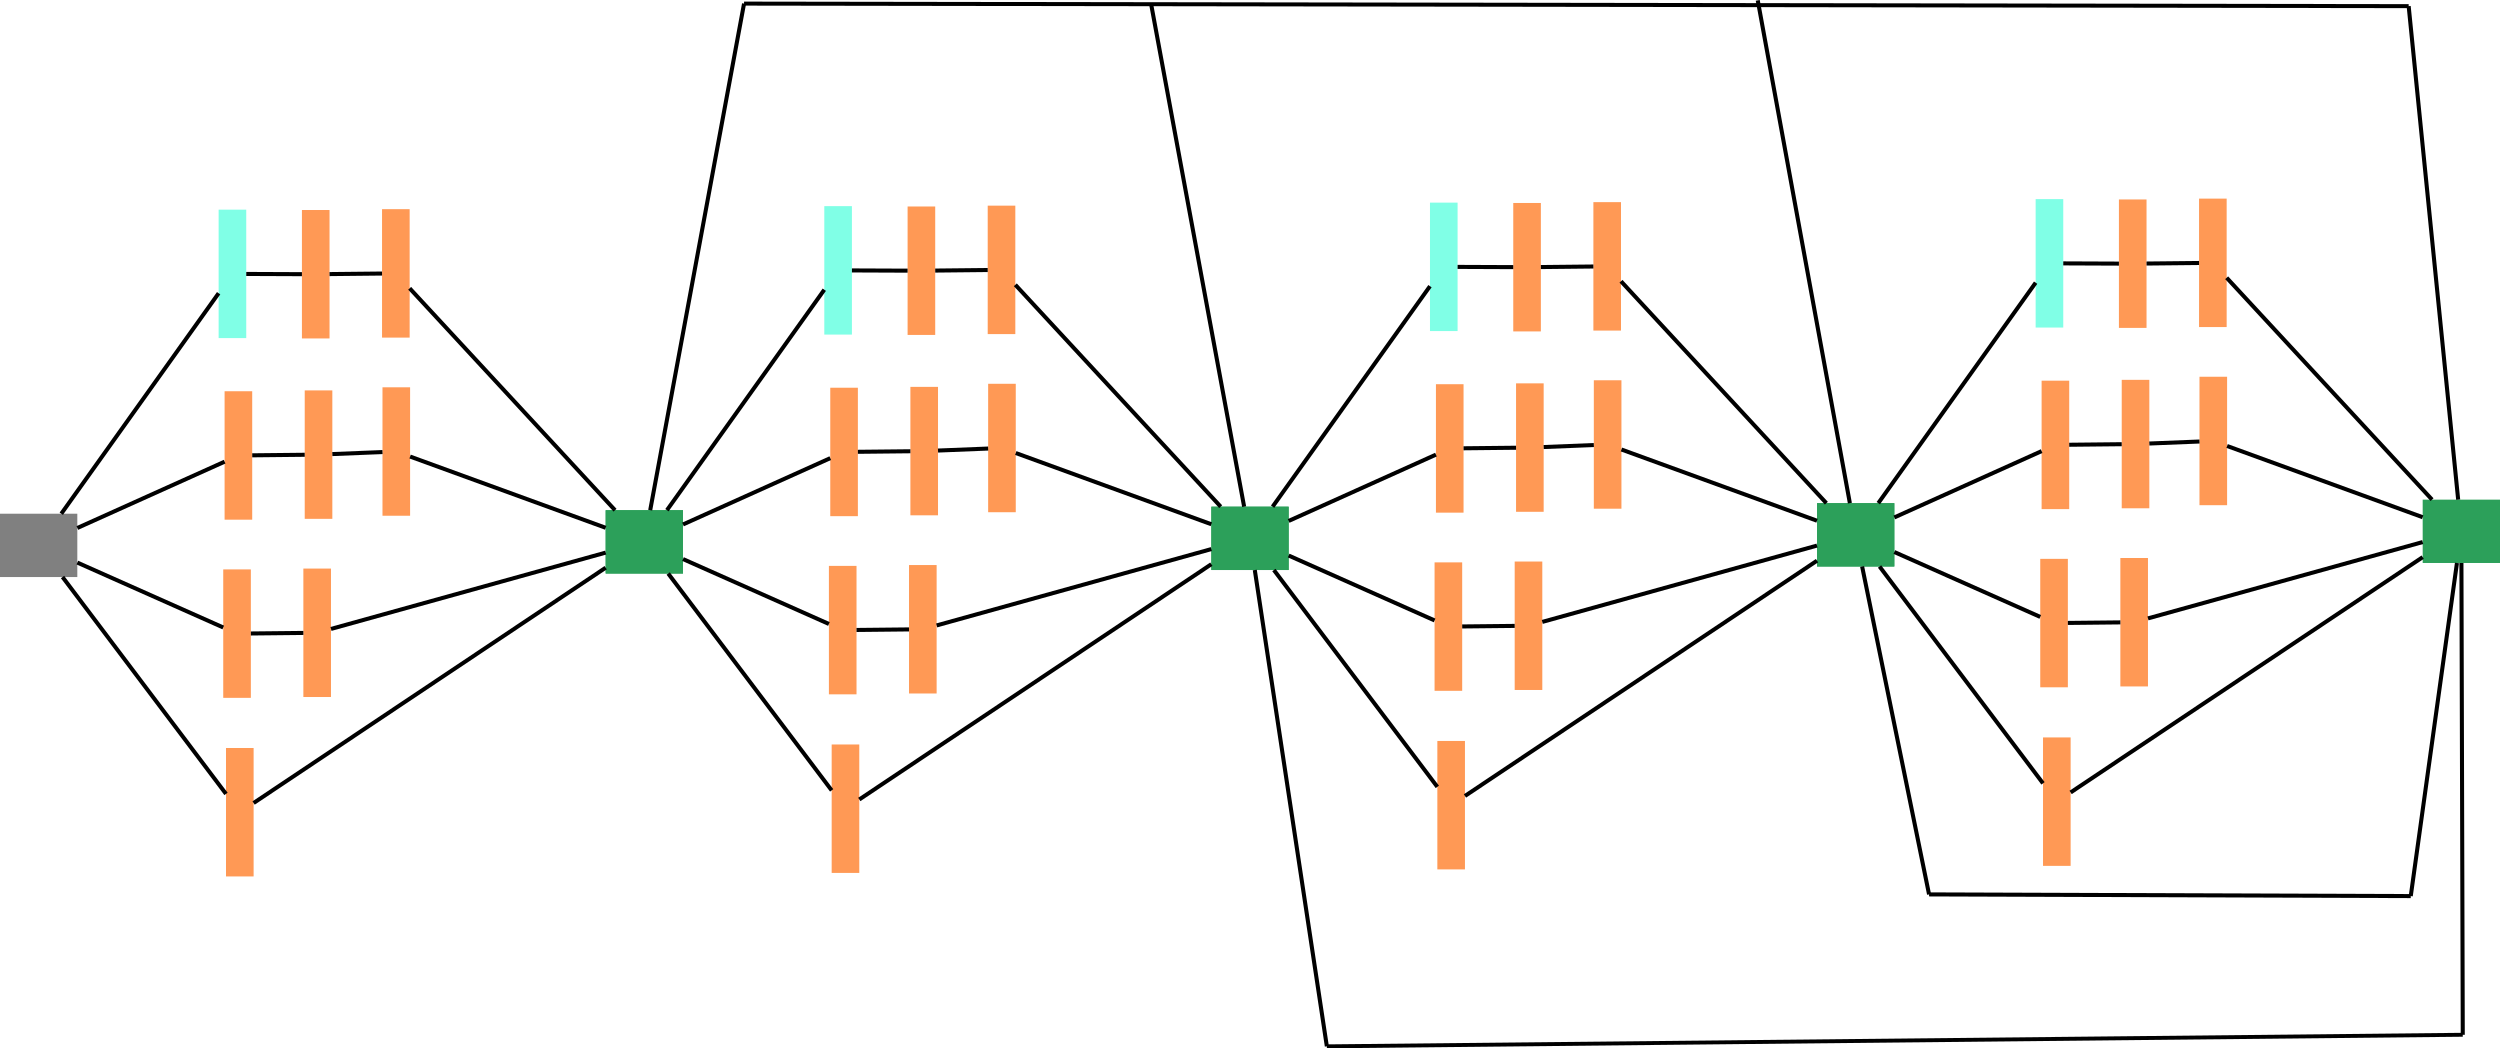 <?xml version="1.0" encoding="UTF-8" standalone="no"?>
<!-- Created with Inkscape (http://www.inkscape.org/) -->

<svg
   xmlns:dc="http://purl.org/dc/elements/1.1/"
   xmlns:cc="http://creativecommons.org/ns#"
   xmlns:rdf="http://www.w3.org/1999/02/22-rdf-syntax-ns#"
   xmlns:svg="http://www.w3.org/2000/svg"
   xmlns="http://www.w3.org/2000/svg"
   xmlns:sodipodi="http://sodipodi.sourceforge.net/DTD/sodipodi-0.dtd"
   xmlns:inkscape="http://www.inkscape.org/namespaces/inkscape"
   width="163.517mm"
   height="68.566mm"
   viewBox="0 0 163.517 68.566"
   version="1.1"
   id="svg170"
   inkscape:version="0.92.3 (2405546, 2018-03-11)"
   sodipodi:docname="dense-inc-block.svg">
  <defs
     id="defs164" />
  <sodipodi:namedview
     id="base"
     pagecolor="#ffffff"
     bordercolor="#666666"
     borderopacity="1.0"
     inkscape:pageopacity="0.0"
     inkscape:pageshadow="2"
     inkscape:zoom="0.98994949"
     inkscape:cx="275.69531"
     inkscape:cy="195.01747"
     inkscape:document-units="mm"
     inkscape:current-layer="layer1"
     showgrid="false"
     inkscape:window-width="1213"
     inkscape:window-height="969"
     inkscape:window-x="67"
     inkscape:window-y="27"
     inkscape:window-maximized="1" />
  <g
     inkscape:label="Layer 1"
     inkscape:groupmode="layer"
     id="layer1"
     transform="translate(-14.677,-111.012)">
    <rect
       style="fill:#808080;fill-opacity:1;stroke-width:0.14"
       id="rect3715"
       width="5.057"
       height="4.143"
       x="14.677"
       y="144.612" />
    <rect
       style="fill:#ff9955;stroke-width:0.117"
       id="rect3731"
       width="1.806"
       height="8.401"
       x="29.278"
       y="148.255" />
    <rect
       style="fill:#ff9955;stroke-width:0.117"
       id="rect3731-3"
       width="1.806"
       height="8.401"
       x="34.519"
       y="148.2" />
    <rect
       style="fill:#ff9955;stroke-width:0.117"
       id="rect3731-6"
       width="1.806"
       height="8.401"
       x="29.459"
       y="159.936" />
    <rect
       style="fill:#80ffe6;stroke-width:0.117"
       id="rect3731-7"
       width="1.806"
       height="8.401"
       x="28.977"
       y="124.725" />
    <rect
       style="fill:#ff9955;stroke-width:0.117"
       id="rect3731-35"
       width="1.806"
       height="8.401"
       x="29.367"
       y="136.602" />
    <rect
       style="fill:#ff9955;stroke-width:0.117"
       id="rect3731-3-6"
       width="1.806"
       height="8.401"
       x="34.608"
       y="136.547" />
    <rect
       style="fill:#ff9955;stroke-width:0.117"
       id="rect3731-7-2"
       width="1.806"
       height="8.401"
       x="39.694"
       y="136.344" />
    <rect
       style="fill:#ff9955;stroke-width:0.117"
       id="rect3731-9"
       width="1.806"
       height="8.401"
       x="34.425"
       y="124.748" />
    <rect
       style="fill:#ff9955;stroke-width:0.117"
       id="rect3731-3-1"
       width="1.806"
       height="8.401"
       x="39.665"
       y="124.693" />
    <rect
       style="fill:#2ca05a;fill-opacity:1;stroke-width:0.14"
       id="rect3715-2"
       width="5.057"
       height="4.143"
       x="54.292"
       y="144.382" />
    <rect
       style="fill:#2ca05a;fill-opacity:1;stroke-width:0.14"
       id="rect3715-0"
       width="5.057"
       height="4.143"
       x="54.292"
       y="144.382" />
    <rect
       style="fill:#ff9955;stroke-width:0.117"
       id="rect3731-93"
       width="1.806"
       height="8.401"
       x="68.893"
       y="148.025" />
    <rect
       style="fill:#ff9955;stroke-width:0.117"
       id="rect3731-3-60"
       width="1.806"
       height="8.401"
       x="74.133"
       y="147.97" />
    <rect
       style="fill:#ff9955;stroke-width:0.117"
       id="rect3731-6-6"
       width="1.806"
       height="8.401"
       x="69.074"
       y="159.706" />
    <rect
       style="fill:#80ffe6;stroke-width:0.117"
       id="rect3731-7-26"
       width="1.806"
       height="8.401"
       x="68.592"
       y="124.495" />
    <rect
       style="fill:#ff9955;stroke-width:0.117"
       id="rect3731-35-1"
       width="1.806"
       height="8.401"
       x="68.982"
       y="136.372" />
    <rect
       style="fill:#ff9955;stroke-width:0.117"
       id="rect3731-3-6-8"
       width="1.806"
       height="8.401"
       x="74.223"
       y="136.316" />
    <rect
       style="fill:#ff9955;stroke-width:0.117"
       id="rect3731-7-2-7"
       width="1.806"
       height="8.401"
       x="79.309"
       y="136.114" />
    <rect
       style="fill:#ff9955;stroke-width:0.117"
       id="rect3731-9-9"
       width="1.806"
       height="8.401"
       x="74.04"
       y="124.518" />
    <rect
       style="fill:#ff9955;stroke-width:0.117"
       id="rect3731-3-1-2"
       width="1.806"
       height="8.401"
       x="79.28"
       y="124.463" />
    <rect
       style="fill:#2ca05a;fill-opacity:1;stroke-width:0.14"
       id="rect3715-2-0"
       width="5.057"
       height="4.143"
       x="93.907"
       y="144.152" />
    <rect
       style="fill:#2ca05a;fill-opacity:1;stroke-width:0.14"
       id="rect3715-23"
       width="5.057"
       height="4.143"
       x="93.907"
       y="144.152" />
    <rect
       style="fill:#ff9955;stroke-width:0.117"
       id="rect3731-75"
       width="1.806"
       height="8.401"
       x="108.508"
       y="147.795" />
    <rect
       style="fill:#ff9955;stroke-width:0.117"
       id="rect3731-3-9"
       width="1.806"
       height="8.401"
       x="113.748"
       y="147.74" />
    <rect
       style="fill:#ff9955;stroke-width:0.117"
       id="rect3731-6-2"
       width="1.806"
       height="8.401"
       x="108.689"
       y="159.476" />
    <rect
       style="fill:#80ffe6;stroke-width:0.117"
       id="rect3731-7-28"
       width="1.806"
       height="8.401"
       x="108.207"
       y="124.265" />
    <rect
       style="fill:#ff9955;stroke-width:0.117"
       id="rect3731-35-9"
       width="1.806"
       height="8.401"
       x="108.597"
       y="136.142" />
    <rect
       style="fill:#ff9955;stroke-width:0.117"
       id="rect3731-3-6-7"
       width="1.806"
       height="8.401"
       x="113.837"
       y="136.086" />
    <rect
       style="fill:#ff9955;stroke-width:0.117"
       id="rect3731-7-2-3"
       width="1.806"
       height="8.401"
       x="118.924"
       y="135.884" />
    <rect
       style="fill:#ff9955;stroke-width:0.117"
       id="rect3731-9-6"
       width="1.806"
       height="8.401"
       x="113.654"
       y="124.288" />
    <rect
       style="fill:#ff9955;stroke-width:0.117"
       id="rect3731-3-1-1"
       width="1.806"
       height="8.401"
       x="118.895"
       y="124.233" />
    <rect
       style="fill:#2ca05a;fill-opacity:1;stroke-width:0.14"
       id="rect3715-2-2"
       width="5.057"
       height="4.143"
       x="133.522"
       y="143.922" />
    <rect
       style="fill:#2ca05a;fill-opacity:1;stroke-width:0.14"
       id="rect3715-9"
       width="5.057"
       height="4.143"
       x="133.522"
       y="143.922" />
    <rect
       style="fill:#ff9955;stroke-width:0.117"
       id="rect3731-31"
       width="1.806"
       height="8.401"
       x="148.123"
       y="147.565" />
    <rect
       style="fill:#ff9955;stroke-width:0.117"
       id="rect3731-3-94"
       width="1.806"
       height="8.401"
       x="153.363"
       y="147.509" />
    <rect
       style="fill:#ff9955;stroke-width:0.117"
       id="rect3731-6-7"
       width="1.806"
       height="8.401"
       x="148.304"
       y="159.245" />
    <rect
       style="fill:#80ffe6;stroke-width:0.117"
       id="rect3731-7-8"
       width="1.806"
       height="8.401"
       x="147.822"
       y="124.035" />
    <rect
       style="fill:#ff9955;stroke-width:0.117"
       id="rect3731-35-4"
       width="1.806"
       height="8.401"
       x="148.212"
       y="135.911" />
    <rect
       style="fill:#ff9955;stroke-width:0.117"
       id="rect3731-3-6-5"
       width="1.806"
       height="8.401"
       x="153.452"
       y="135.856" />
    <rect
       style="fill:#ff9955;stroke-width:0.117"
       id="rect3731-7-2-0"
       width="1.806"
       height="8.401"
       x="158.538"
       y="135.654" />
    <rect
       style="fill:#ff9955;stroke-width:0.117"
       id="rect3731-9-3"
       width="1.806"
       height="8.401"
       x="153.269"
       y="124.058" />
    <rect
       style="fill:#ff9955;stroke-width:0.117"
       id="rect3731-3-1-6"
       width="1.806"
       height="8.401"
       x="158.51"
       y="124.003" />
    <rect
       style="fill:#2ca05a;fill-opacity:1;stroke-width:0.14"
       id="rect3715-2-1"
       width="5.057"
       height="4.143"
       x="173.137"
       y="143.692" />
    <path
       style="fill:none;fill-rule:evenodd;stroke:#000000;stroke-width:0.265px;stroke-linecap:butt;stroke-linejoin:miter;stroke-opacity:1"
       d="m 19.735,145.546 9.633,-4.337"
       id="path520"
       inkscape:connector-type="polyline"
       inkscape:connector-curvature="3"
       inkscape:connection-start="#rect3715"
       inkscape:connection-end="#rect3731-35" />
    <path
       style="fill:none;fill-rule:evenodd;stroke:#000000;stroke-width:0.265px;stroke-linecap:butt;stroke-linejoin:miter;stroke-opacity:1"
       d="m 19.735,147.809 9.544,4.245"
       id="path522"
       inkscape:connector-type="polyline"
       inkscape:connector-curvature="3"
       inkscape:connection-start="#rect3715"
       inkscape:connection-end="#rect3731" />
    <path
       style="fill:none;fill-rule:evenodd;stroke:#000000;stroke-width:0.265px;stroke-linecap:butt;stroke-linejoin:miter;stroke-opacity:1"
       d="m 18.768,148.755 10.691,14.183"
       id="path524"
       inkscape:connector-type="polyline"
       inkscape:connector-curvature="3"
       inkscape:connection-start="#rect3715"
       inkscape:connection-end="#rect3731-6" />
    <path
       style="fill:none;fill-rule:evenodd;stroke:#000000;stroke-width:0.265px;stroke-linecap:butt;stroke-linejoin:miter;stroke-opacity:1"
       d="M 18.685,144.612 28.977,130.191"
       id="path526"
       inkscape:connector-type="polyline"
       inkscape:connector-curvature="3"
       inkscape:connection-start="#rect3715"
       inkscape:connection-end="#rect3731-7" />
    <path
       style="fill:none;fill-rule:evenodd;stroke:#000000;stroke-width:0.265px;stroke-linecap:butt;stroke-linejoin:miter;stroke-opacity:1"
       d="m 30.784,128.93 3.641,0.015"
       id="path528"
       inkscape:connector-type="polyline"
       inkscape:connector-curvature="3"
       inkscape:connection-start="#rect3731-7"
       inkscape:connection-end="#rect3731-9" />
    <path
       style="fill:none;fill-rule:evenodd;stroke:#000000;stroke-width:0.265px;stroke-linecap:butt;stroke-linejoin:miter;stroke-opacity:1"
       d="m 36.231,128.939 3.434,-0.036"
       id="path530"
       inkscape:connector-type="polyline"
       inkscape:connector-curvature="3"
       inkscape:connection-start="#rect3731-9"
       inkscape:connection-end="#rect3731-3-1" />
    <path
       style="fill:none;fill-rule:evenodd;stroke:#000000;stroke-width:0.265px;stroke-linecap:butt;stroke-linejoin:miter;stroke-opacity:1"
       d="m 31.174,140.793 3.434,-0.036"
       id="path532"
       inkscape:connector-type="polyline"
       inkscape:connector-curvature="3"
       inkscape:connection-start="#rect3731-35"
       inkscape:connection-end="#rect3731-3-6" />
    <path
       style="fill:none;fill-rule:evenodd;stroke:#000000;stroke-width:0.265px;stroke-linecap:butt;stroke-linejoin:miter;stroke-opacity:1"
       d="m 36.414,140.711 3.28,-0.131"
       id="path534"
       inkscape:connector-type="polyline"
       inkscape:connector-curvature="3"
       inkscape:connection-start="#rect3731-3-6"
       inkscape:connection-end="#rect3731-7-2" />
    <path
       style="fill:none;fill-rule:evenodd;stroke:#000000;stroke-width:0.265px;stroke-linecap:butt;stroke-linejoin:miter;stroke-opacity:1"
       d="m 31.085,152.446 3.434,-0.036"
       id="path536"
       inkscape:connector-type="polyline"
       inkscape:connector-curvature="3"
       inkscape:connection-start="#rect3731"
       inkscape:connection-end="#rect3731-3" />
    <path
       style="fill:none;fill-rule:evenodd;stroke:#000000;stroke-width:0.265px;stroke-linecap:butt;stroke-linejoin:miter;stroke-opacity:1"
       d="M 31.265,163.533 54.292,148.144"
       id="path538"
       inkscape:connector-type="polyline"
       inkscape:connector-curvature="3"
       inkscape:connection-start="#rect3731-6"
       inkscape:connection-end="#rect3715-2" />
    <path
       style="fill:none;fill-rule:evenodd;stroke:#000000;stroke-width:0.265px;stroke-linecap:butt;stroke-linejoin:miter;stroke-opacity:1"
       d="m 36.325,152.149 17.968,-4.993"
       id="path540"
       inkscape:connector-type="polyline"
       inkscape:connector-curvature="3"
       inkscape:connection-start="#rect3731-3"
       inkscape:connection-end="#rect3715-2" />
    <path
       style="fill:none;fill-rule:evenodd;stroke:#000000;stroke-width:0.265px;stroke-linecap:butt;stroke-linejoin:miter;stroke-opacity:1"
       d="m 41.5,140.874 12.792,4.659"
       id="path542"
       inkscape:connector-type="polyline"
       inkscape:connector-curvature="3"
       inkscape:connection-start="#rect3731-7-2"
       inkscape:connection-end="#rect3715-2" />
    <path
       style="fill:none;fill-rule:evenodd;stroke:#000000;stroke-width:0.265px;stroke-linecap:butt;stroke-linejoin:miter;stroke-opacity:1"
       d="m 41.471,129.869 13.433,14.513"
       id="path544"
       inkscape:connector-type="polyline"
       inkscape:connector-curvature="3"
       inkscape:connection-start="#rect3731-3-1"
       inkscape:connection-end="#rect3715-2" />
    <path
       style="fill:none;fill-rule:evenodd;stroke:#000000;stroke-width:0.265px;stroke-linecap:butt;stroke-linejoin:miter;stroke-opacity:1"
       d="m 70.398,128.7 3.641,0.015"
       id="path546"
       inkscape:connector-type="polyline"
       inkscape:connector-curvature="3"
       inkscape:connection-start="#rect3731-7-26"
       inkscape:connection-end="#rect3731-9-9" />
    <path
       style="fill:none;fill-rule:evenodd;stroke:#000000;stroke-width:0.265px;stroke-linecap:butt;stroke-linejoin:miter;stroke-opacity:1"
       d="m 75.846,128.709 3.434,-0.036"
       id="path548"
       inkscape:connector-type="polyline"
       inkscape:connector-curvature="3"
       inkscape:connection-start="#rect3731-9-9"
       inkscape:connection-end="#rect3731-3-1-2" />
    <path
       style="fill:none;fill-rule:evenodd;stroke:#000000;stroke-width:0.265px;stroke-linecap:butt;stroke-linejoin:miter;stroke-opacity:1"
       d="m 81.086,129.639 13.433,14.513"
       id="path550"
       inkscape:connector-type="polyline"
       inkscape:connector-curvature="3"
       inkscape:connection-start="#rect3731-3-1-2"
       inkscape:connection-end="#rect3715-2-0" />
    <path
       style="fill:none;fill-rule:evenodd;stroke:#000000;stroke-width:0.265px;stroke-linecap:butt;stroke-linejoin:miter;stroke-opacity:1"
       d="M 58.299,144.382 68.592,129.961"
       id="path552"
       inkscape:connector-type="polyline"
       inkscape:connector-curvature="3"
       inkscape:connection-start="#rect3715-2"
       inkscape:connection-end="#rect3731-7-26" />
    <path
       style="fill:none;fill-rule:evenodd;stroke:#000000;stroke-width:0.265px;stroke-linecap:butt;stroke-linejoin:miter;stroke-opacity:1"
       d="m 59.35,145.315 9.633,-4.337"
       id="path554"
       inkscape:connector-type="polyline"
       inkscape:connector-curvature="3"
       inkscape:connection-start="#rect3715-2"
       inkscape:connection-end="#rect3731-35-1" />
    <path
       style="fill:none;fill-rule:evenodd;stroke:#000000;stroke-width:0.265px;stroke-linecap:butt;stroke-linejoin:miter;stroke-opacity:1"
       d="m 70.788,140.563 3.434,-0.036"
       id="path556"
       inkscape:connector-type="polyline"
       inkscape:connector-curvature="3"
       inkscape:connection-start="#rect3731-35-1"
       inkscape:connection-end="#rect3731-3-6-8" />
    <path
       style="fill:none;fill-rule:evenodd;stroke:#000000;stroke-width:0.265px;stroke-linecap:butt;stroke-linejoin:miter;stroke-opacity:1"
       d="m 76.029,140.481 3.28,-0.131"
       id="path558"
       inkscape:connector-type="polyline"
       inkscape:connector-curvature="3"
       inkscape:connection-start="#rect3731-3-6-8"
       inkscape:connection-end="#rect3731-7-2-7" />
    <path
       style="fill:none;fill-rule:evenodd;stroke:#000000;stroke-width:0.265px;stroke-linecap:butt;stroke-linejoin:miter;stroke-opacity:1"
       d="m 81.115,140.643 12.792,4.659"
       id="path560"
       inkscape:connector-type="polyline"
       inkscape:connector-curvature="3"
       inkscape:connection-start="#rect3731-7-2-7"
       inkscape:connection-end="#rect3715-2-0" />
    <path
       style="fill:none;fill-rule:evenodd;stroke:#000000;stroke-width:0.265px;stroke-linecap:butt;stroke-linejoin:miter;stroke-opacity:1"
       d="m 59.35,147.579 9.544,4.245"
       id="path562"
       inkscape:connector-type="polyline"
       inkscape:connector-curvature="3"
       inkscape:connection-start="#rect3715-2"
       inkscape:connection-end="#rect3731-93" />
    <path
       style="fill:none;fill-rule:evenodd;stroke:#000000;stroke-width:0.265px;stroke-linecap:butt;stroke-linejoin:miter;stroke-opacity:1"
       d="m 70.699,152.216 3.434,-0.036"
       id="path564"
       inkscape:connector-type="polyline"
       inkscape:connector-curvature="3"
       inkscape:connection-start="#rect3731-93"
       inkscape:connection-end="#rect3731-3-60" />
    <path
       style="fill:none;fill-rule:evenodd;stroke:#000000;stroke-width:0.265px;stroke-linecap:butt;stroke-linejoin:miter;stroke-opacity:1"
       d="M 75.94,151.919 93.907,146.926"
       id="path566"
       inkscape:connector-type="polyline"
       inkscape:connector-curvature="3"
       inkscape:connection-start="#rect3731-3-60"
       inkscape:connection-end="#rect3715-2-0" />
    <path
       style="fill:none;fill-rule:evenodd;stroke:#000000;stroke-width:0.265px;stroke-linecap:butt;stroke-linejoin:miter;stroke-opacity:1"
       d="m 58.382,148.525 10.691,14.183"
       id="path568"
       inkscape:connector-type="polyline"
       inkscape:connector-curvature="3"
       inkscape:connection-start="#rect3715-2"
       inkscape:connection-end="#rect3731-6-6" />
    <path
       style="fill:none;fill-rule:evenodd;stroke:#000000;stroke-width:0.265px;stroke-linecap:butt;stroke-linejoin:miter;stroke-opacity:1"
       d="M 70.88,163.303 93.907,147.914"
       id="path570"
       inkscape:connector-type="polyline"
       inkscape:connector-curvature="3"
       inkscape:connection-start="#rect3731-6-6"
       inkscape:connection-end="#rect3715-2-0" />
    <path
       style="fill:none;fill-rule:evenodd;stroke:#000000;stroke-width:0.265px;stroke-linecap:butt;stroke-linejoin:miter;stroke-opacity:1"
       d="M 97.914,144.152 108.207,129.731"
       id="path572"
       inkscape:connector-type="polyline"
       inkscape:connector-curvature="3"
       inkscape:connection-start="#rect3715-2-0"
       inkscape:connection-end="#rect3731-7-28" />
    <path
       style="fill:none;fill-rule:evenodd;stroke:#000000;stroke-width:0.265px;stroke-linecap:butt;stroke-linejoin:miter;stroke-opacity:1"
       d="m 110.013,128.469 3.641,0.015"
       id="path574"
       inkscape:connector-type="polyline"
       inkscape:connector-curvature="3"
       inkscape:connection-start="#rect3731-7-28"
       inkscape:connection-end="#rect3731-9-6" />
    <path
       style="fill:none;fill-rule:evenodd;stroke:#000000;stroke-width:0.265px;stroke-linecap:butt;stroke-linejoin:miter;stroke-opacity:1"
       d="m 114.558,128.489 v 0"
       id="path576"
       inkscape:connector-type="polyline"
       inkscape:connector-curvature="3"
       inkscape:connection-start="#rect3731-9-6"
       inkscape:connection-end="#rect3731-9-6" />
    <path
       style="fill:none;fill-rule:evenodd;stroke:#000000;stroke-width:0.265px;stroke-linecap:butt;stroke-linejoin:miter;stroke-opacity:1"
       d="m 118.895,128.443 -3.434,0.036"
       id="path578"
       inkscape:connector-type="polyline"
       inkscape:connector-curvature="3"
       inkscape:connection-start="#rect3731-3-1-1"
       inkscape:connection-end="#rect3731-9-6" />
    <path
       style="fill:none;fill-rule:evenodd;stroke:#000000;stroke-width:0.265px;stroke-linecap:butt;stroke-linejoin:miter;stroke-opacity:1"
       d="M 120.701,129.409 134.133,143.922"
       id="path580"
       inkscape:connector-type="polyline"
       inkscape:connector-curvature="3"
       inkscape:connection-start="#rect3731-3-1-1"
       inkscape:connection-end="#rect3715-2-2" />
    <path
       style="fill:none;fill-rule:evenodd;stroke:#000000;stroke-width:0.265px;stroke-linecap:butt;stroke-linejoin:miter;stroke-opacity:1"
       d="m 98.964,145.085 9.633,-4.337"
       id="path582"
       inkscape:connector-type="polyline"
       inkscape:connector-curvature="3"
       inkscape:connection-start="#rect3715-2-0"
       inkscape:connection-end="#rect3731-35-9" />
    <path
       style="fill:none;fill-rule:evenodd;stroke:#000000;stroke-width:0.265px;stroke-linecap:butt;stroke-linejoin:miter;stroke-opacity:1"
       d="m 110.403,140.333 3.434,-0.036"
       id="path584"
       inkscape:connector-type="polyline"
       inkscape:connector-curvature="3"
       inkscape:connection-start="#rect3731-35-9"
       inkscape:connection-end="#rect3731-3-6-7" />
    <path
       style="fill:none;fill-rule:evenodd;stroke:#000000;stroke-width:0.265px;stroke-linecap:butt;stroke-linejoin:miter;stroke-opacity:1"
       d="m 115.644,140.251 3.28,-0.131"
       id="path586"
       inkscape:connector-type="polyline"
       inkscape:connector-curvature="3"
       inkscape:connection-start="#rect3731-3-6-7"
       inkscape:connection-end="#rect3731-7-2-3" />
    <path
       style="fill:none;fill-rule:evenodd;stroke:#000000;stroke-width:0.265px;stroke-linecap:butt;stroke-linejoin:miter;stroke-opacity:1"
       d="m 120.73,140.413 12.792,4.659"
       id="path588"
       inkscape:connector-type="polyline"
       inkscape:connector-curvature="3"
       inkscape:connection-start="#rect3731-7-2-3"
       inkscape:connection-end="#rect3715-2-2" />
    <path
       style="fill:none;fill-rule:evenodd;stroke:#000000;stroke-width:0.265px;stroke-linecap:butt;stroke-linejoin:miter;stroke-opacity:1"
       d="m 98.964,147.348 9.544,4.245"
       id="path590"
       inkscape:connector-type="polyline"
       inkscape:connector-curvature="3"
       inkscape:connection-start="#rect3715-2-0"
       inkscape:connection-end="#rect3731-75" />
    <path
       style="fill:none;fill-rule:evenodd;stroke:#000000;stroke-width:0.265px;stroke-linecap:butt;stroke-linejoin:miter;stroke-opacity:1"
       d="m 110.314,151.986 3.434,-0.036"
       id="path592"
       inkscape:connector-type="polyline"
       inkscape:connector-curvature="3"
       inkscape:connection-start="#rect3731-75"
       inkscape:connection-end="#rect3731-3-9" />
    <path
       style="fill:none;fill-rule:evenodd;stroke:#000000;stroke-width:0.265px;stroke-linecap:butt;stroke-linejoin:miter;stroke-opacity:1"
       d="m 115.554,151.689 17.968,-4.993"
       id="path594"
       inkscape:connector-type="polyline"
       inkscape:connector-curvature="3"
       inkscape:connection-start="#rect3731-3-9"
       inkscape:connection-end="#rect3715-2-2" />
    <path
       style="fill:none;fill-rule:evenodd;stroke:#000000;stroke-width:0.265px;stroke-linecap:butt;stroke-linejoin:miter;stroke-opacity:1"
       d="m 97.997,148.295 10.691,14.183"
       id="path596"
       inkscape:connector-type="polyline"
       inkscape:connector-curvature="3"
       inkscape:connection-start="#rect3715-2-0"
       inkscape:connection-end="#rect3731-6-2" />
    <path
       style="fill:none;fill-rule:evenodd;stroke:#000000;stroke-width:0.265px;stroke-linecap:butt;stroke-linejoin:miter;stroke-opacity:1"
       d="m 110.495,163.073 23.027,-15.389"
       id="path598"
       inkscape:connector-type="polyline"
       inkscape:connector-curvature="3"
       inkscape:connection-start="#rect3731-6-2"
       inkscape:connection-end="#rect3715-2-2" />
    <path
       style="fill:none;fill-rule:evenodd;stroke:#000000;stroke-width:0.265px;stroke-linecap:butt;stroke-linejoin:miter;stroke-opacity:1"
       d="m 137.529,143.922 10.293,-14.421"
       id="path600"
       inkscape:connector-type="polyline"
       inkscape:connector-curvature="3"
       inkscape:connection-start="#rect3715-2-2"
       inkscape:connection-end="#rect3731-7-8" />
    <path
       style="fill:none;fill-rule:evenodd;stroke:#000000;stroke-width:0.265px;stroke-linecap:butt;stroke-linejoin:miter;stroke-opacity:1"
       d="m 149.628,128.239 3.641,0.015"
       id="path602"
       inkscape:connector-type="polyline"
       inkscape:connector-curvature="3"
       inkscape:connection-start="#rect3731-7-8"
       inkscape:connection-end="#rect3731-9-3" />
    <path
       style="fill:none;fill-rule:evenodd;stroke:#000000;stroke-width:0.265px;stroke-linecap:butt;stroke-linejoin:miter;stroke-opacity:1"
       d="m 155.075,128.249 3.434,-0.036"
       id="path604"
       inkscape:connector-type="polyline"
       inkscape:connector-curvature="3"
       inkscape:connection-start="#rect3731-9-3"
       inkscape:connection-end="#rect3731-3-1-6" />
    <path
       style="fill:none;fill-rule:evenodd;stroke:#000000;stroke-width:0.265px;stroke-linecap:butt;stroke-linejoin:miter;stroke-opacity:1"
       d="m 138.579,144.855 9.633,-4.337"
       id="path606"
       inkscape:connector-type="polyline"
       inkscape:connector-curvature="3"
       inkscape:connection-start="#rect3715-2-2"
       inkscape:connection-end="#rect3731-35-4" />
    <path
       style="fill:none;fill-rule:evenodd;stroke:#000000;stroke-width:0.265px;stroke-linecap:butt;stroke-linejoin:miter;stroke-opacity:1"
       d="m 138.579,147.118 9.544,4.245"
       id="path608"
       inkscape:connector-type="polyline"
       inkscape:connector-curvature="3"
       inkscape:connection-start="#rect3715-2-2"
       inkscape:connection-end="#rect3731-31" />
    <path
       style="fill:none;fill-rule:evenodd;stroke:#000000;stroke-width:0.265px;stroke-linecap:butt;stroke-linejoin:miter;stroke-opacity:1"
       d="m 137.612,148.065 10.691,14.183"
       id="path610"
       inkscape:connector-type="polyline"
       inkscape:connector-curvature="3"
       inkscape:connection-start="#rect3715-2-2"
       inkscape:connection-end="#rect3731-6-7" />
    <path
       style="fill:none;fill-rule:evenodd;stroke:#000000;stroke-width:0.265px;stroke-linecap:butt;stroke-linejoin:miter;stroke-opacity:1"
       d="m 150.11,162.842 23.027,-15.389"
       id="path612"
       inkscape:connector-type="polyline"
       inkscape:connector-curvature="3"
       inkscape:connection-start="#rect3731-6-7"
       inkscape:connection-end="#rect3715-2-1" />
    <path
       style="fill:none;fill-rule:evenodd;stroke:#000000;stroke-width:0.265px;stroke-linecap:butt;stroke-linejoin:miter;stroke-opacity:1"
       d="m 149.929,151.756 3.434,-0.036"
       id="path614"
       inkscape:connector-type="polyline"
       inkscape:connector-curvature="3"
       inkscape:connection-start="#rect3731-31"
       inkscape:connection-end="#rect3731-3-94" />
    <path
       style="fill:none;fill-rule:evenodd;stroke:#000000;stroke-width:0.265px;stroke-linecap:butt;stroke-linejoin:miter;stroke-opacity:1"
       d="m 150.018,140.102 3.434,-0.036"
       id="path616"
       inkscape:connector-type="polyline"
       inkscape:connector-curvature="3"
       inkscape:connection-start="#rect3731-35-4"
       inkscape:connection-end="#rect3731-3-6-5" />
    <path
       style="fill:none;fill-rule:evenodd;stroke:#000000;stroke-width:0.265px;stroke-linecap:butt;stroke-linejoin:miter;stroke-opacity:1"
       d="m 155.258,140.021 3.28,-0.131"
       id="path618"
       inkscape:connector-type="polyline"
       inkscape:connector-curvature="3"
       inkscape:connection-start="#rect3731-3-6-5"
       inkscape:connection-end="#rect3731-7-2-0" />
    <path
       style="fill:none;fill-rule:evenodd;stroke:#000000;stroke-width:0.265px;stroke-linecap:butt;stroke-linejoin:miter;stroke-opacity:1"
       d="m 160.345,140.183 12.792,4.659"
       id="path620"
       inkscape:connector-type="polyline"
       inkscape:connector-curvature="3"
       inkscape:connection-start="#rect3731-7-2-0"
       inkscape:connection-end="#rect3715-2-1" />
    <path
       style="fill:none;fill-rule:evenodd;stroke:#000000;stroke-width:0.265px;stroke-linecap:butt;stroke-linejoin:miter;stroke-opacity:1"
       d="m 155.169,151.459 17.968,-4.993"
       id="path622"
       inkscape:connector-type="polyline"
       inkscape:connector-curvature="3"
       inkscape:connection-start="#rect3731-3-94"
       inkscape:connection-end="#rect3715-2-1" />
    <path
       style="fill:none;fill-rule:evenodd;stroke:#000000;stroke-width:0.265px;stroke-linecap:butt;stroke-linejoin:miter;stroke-opacity:1"
       d="m 160.316,129.179 13.433,14.513"
       id="path624"
       inkscape:connector-type="polyline"
       inkscape:connector-curvature="3"
       inkscape:connection-start="#rect3731-3-1-6"
       inkscape:connection-end="#rect3715-2-1" />
    <path
       style="fill:none;fill-rule:evenodd;stroke:#000000;stroke-width:0.256px;stroke-linecap:butt;stroke-linejoin:miter;stroke-opacity:1"
       d="m 101.462,179.45 74.296,-0.757"
       id="path5160"
       inkscape:connector-type="polyline"
       inkscape:connector-curvature="3" />
    <path
       style="fill:none;fill-rule:evenodd;stroke:#000000;stroke-width:0.265px;stroke-linecap:butt;stroke-linejoin:miter;stroke-opacity:1"
       d="m 175.671,147.835 0.087,30.859"
       id="path5162"
       inkscape:connector-type="polyline"
       inkscape:connector-curvature="3"
       inkscape:connection-start="#rect3715-2-1" />
    <path
       style="fill:none;fill-rule:evenodd;stroke:#000000;stroke-width:0.265px;stroke-linecap:butt;stroke-linejoin:miter;stroke-opacity:1"
       d="m 172.357,169.622 3.021,-21.787"
       id="path5168"
       inkscape:connector-type="polyline"
       inkscape:connector-curvature="3"
       inkscape:connection-end="#rect3715-2-1" />
    <path
       style="fill:none;fill-rule:evenodd;stroke:#000000;stroke-width:0.265px;stroke-linecap:butt;stroke-linejoin:miter;stroke-opacity:1"
       d="m 135.671,143.922 -6.025,-32.886"
       id="path5189"
       inkscape:connector-type="polyline"
       inkscape:connector-curvature="3"
       inkscape:connection-start="#rect3715-2-2" />
    <path
       style="fill:none;fill-rule:evenodd;stroke:#000000;stroke-width:0.265px;stroke-linecap:butt;stroke-linejoin:miter;stroke-opacity:1"
       d="M 96.052,144.152 89.958,111.225"
       id="path5191"
       inkscape:connector-type="polyline"
       inkscape:connector-curvature="3"
       inkscape:connection-start="#rect3715-2-0" />
    <path
       style="fill:none;fill-rule:evenodd;stroke:#000000;stroke-width:0.265px;stroke-linecap:butt;stroke-linejoin:miter;stroke-opacity:1"
       d="m 57.205,144.382 6.138,-33.135"
       id="path5197"
       inkscape:connector-type="polyline"
       inkscape:connector-curvature="3"
       inkscape:connection-start="#rect3715-2" />
    <path
       style="fill:none;fill-rule:evenodd;stroke:#000000;stroke-width:0.262px;stroke-linecap:butt;stroke-linejoin:miter;stroke-opacity:1"
       d="m 63.343,111.248 108.877,0.166"
       id="path5199"
       inkscape:connector-type="polyline"
       inkscape:connector-curvature="3" />
    <path
       style="fill:none;fill-rule:evenodd;stroke:#000000;stroke-width:0.265px;stroke-linecap:butt;stroke-linejoin:miter;stroke-opacity:1"
       d="m 172.22,111.414 3.238,32.278"
       id="path5201"
       inkscape:connector-type="polyline"
       inkscape:connector-curvature="3"
       inkscape:connection-end="#rect3715-2-1" />
    <path
       style="fill:none;fill-rule:evenodd;stroke:#000000;stroke-width:0.265px;stroke-linecap:butt;stroke-linejoin:miter;stroke-opacity:1"
       d="m 96.749,148.295 4.713,31.155"
       id="path5203"
       inkscape:connector-type="polyline"
       inkscape:connector-curvature="3"
       inkscape:connection-start="#rect3715-2-0" />
    <path
       style="fill:none;fill-rule:evenodd;stroke:#000000;stroke-width:0.265px;stroke-linecap:butt;stroke-linejoin:miter;stroke-opacity:1"
       d="m 172.357,169.622 -31.506,-0.11"
       id="path5207"
       inkscape:connector-type="polyline"
       inkscape:connector-curvature="3" />
    <path
       style="fill:none;fill-rule:evenodd;stroke:#000000;stroke-width:0.265px;stroke-linecap:butt;stroke-linejoin:miter;stroke-opacity:1"
       d="m 136.473,148.065 4.378,21.447"
       id="path5209"
       inkscape:connector-type="polyline"
       inkscape:connector-curvature="3"
       inkscape:connection-start="#rect3715-2-2" />
  </g>
</svg>
